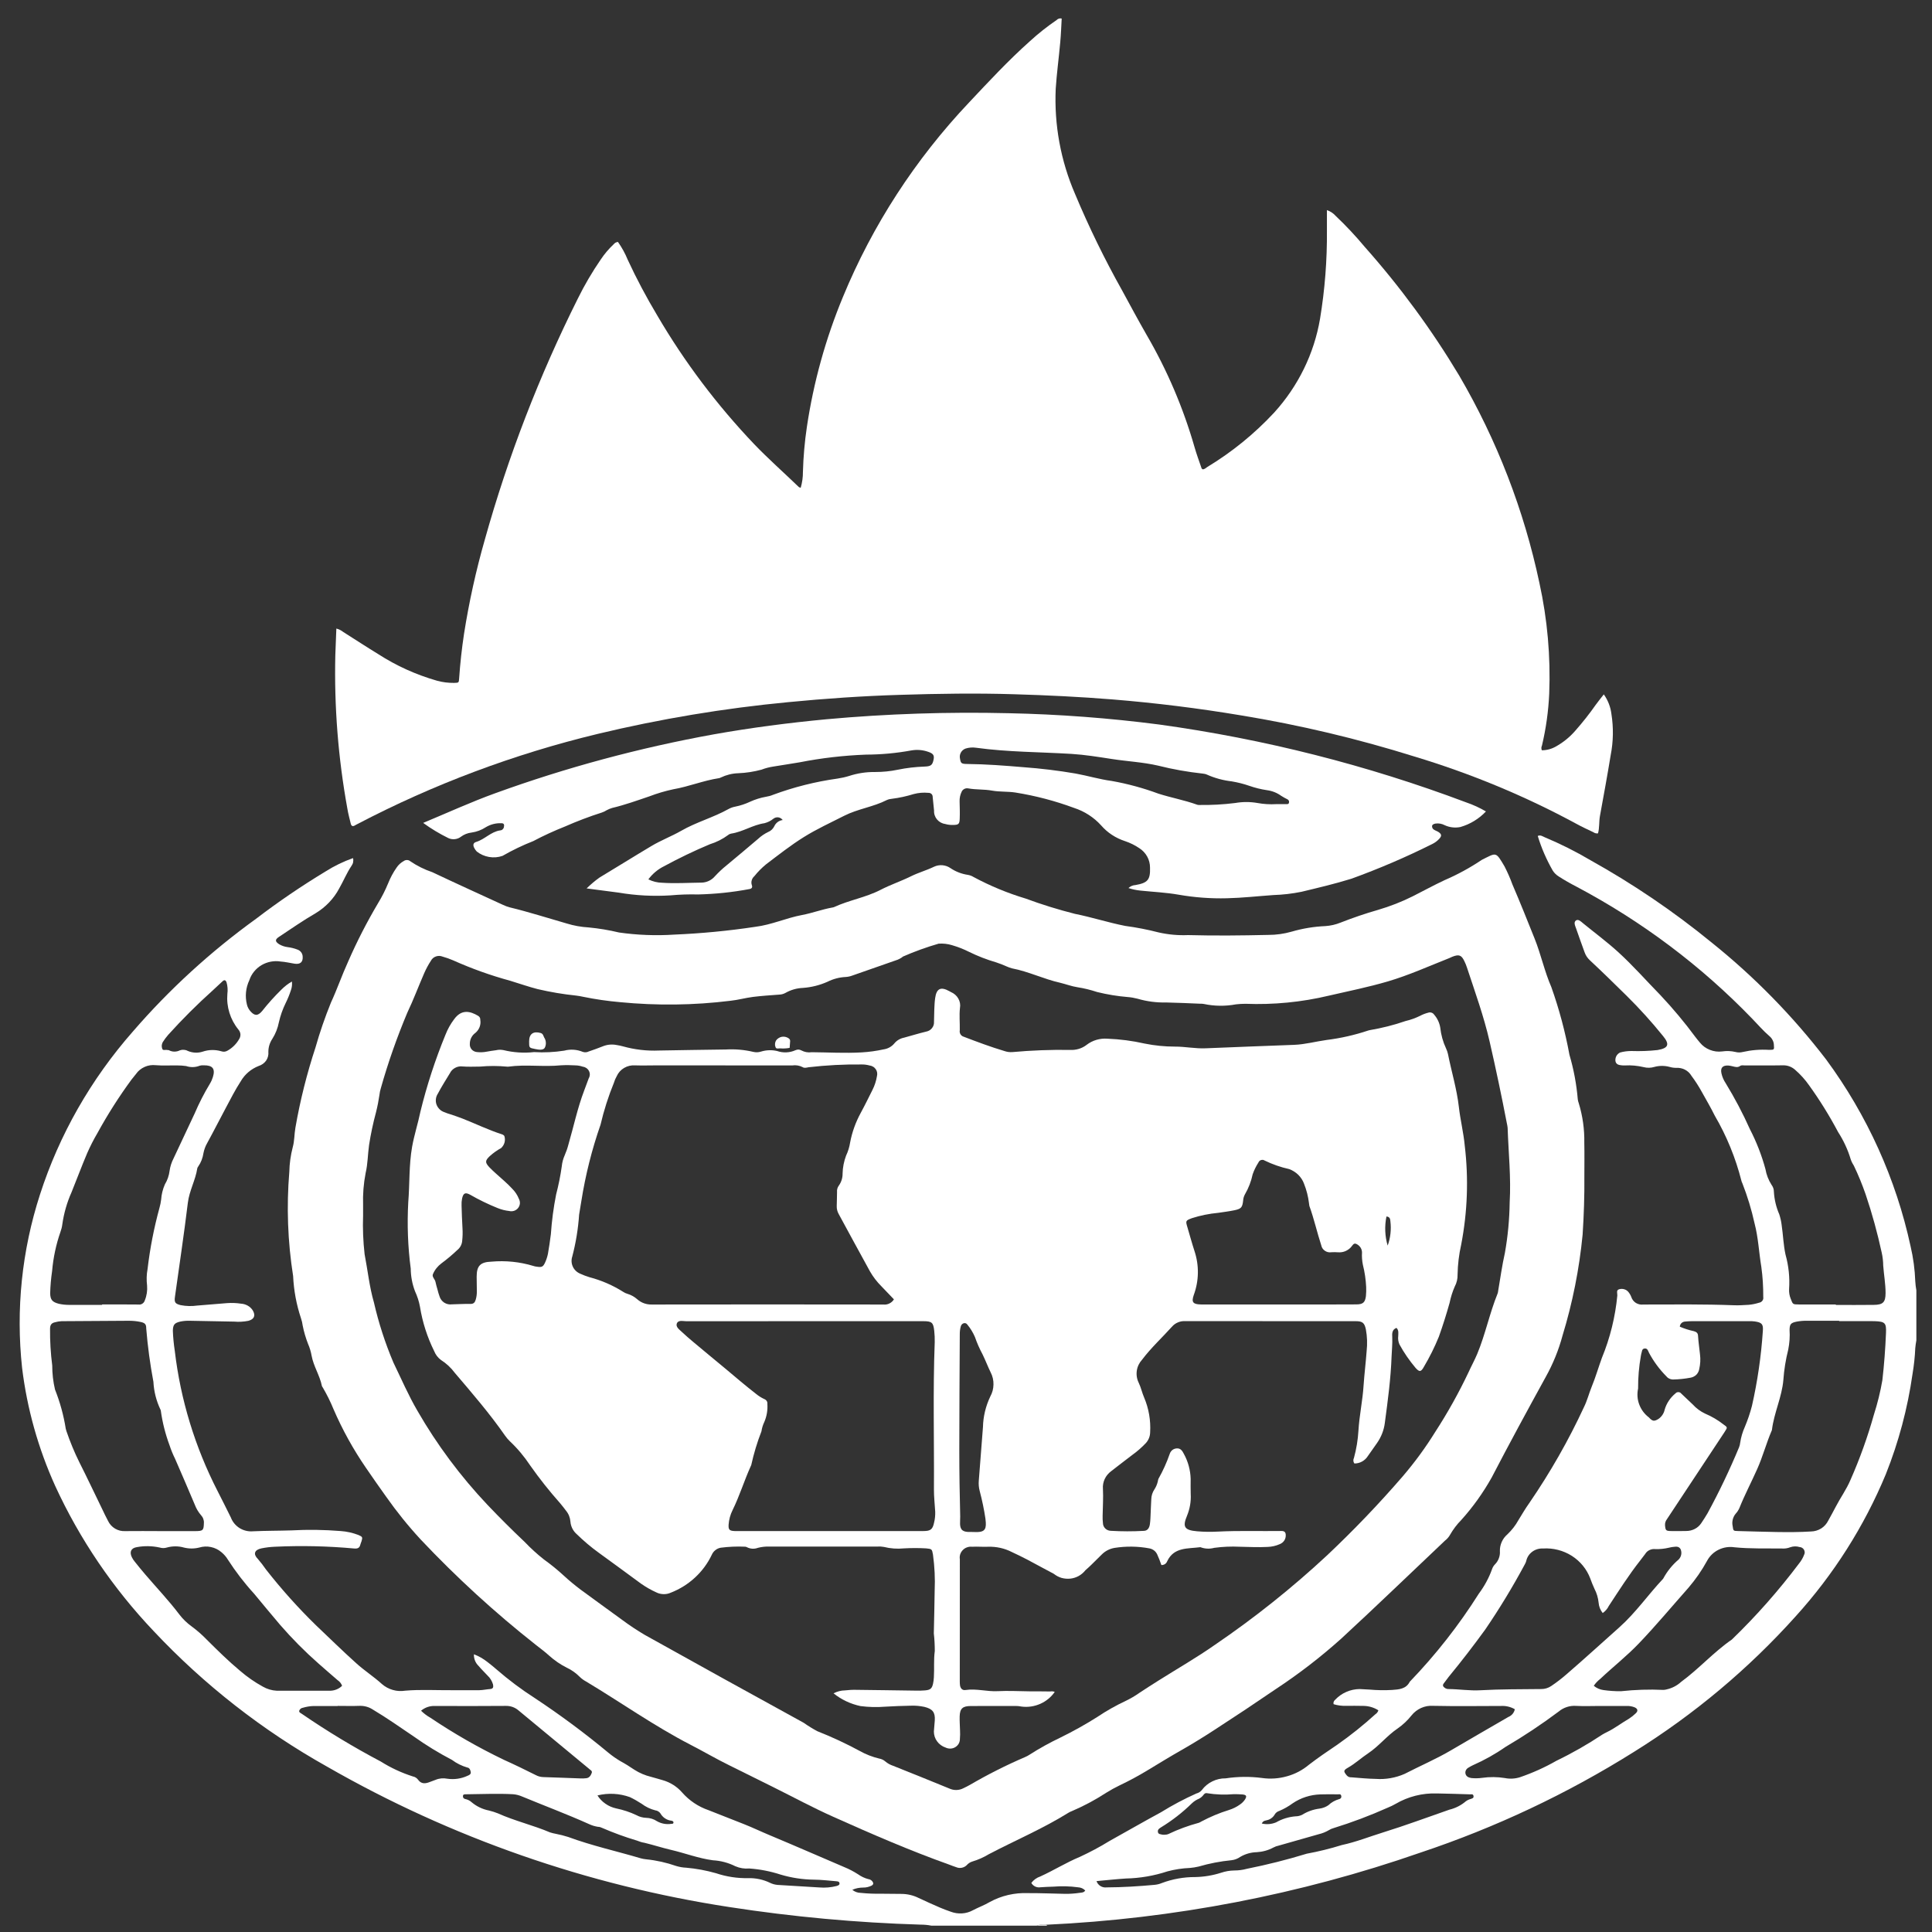 <svg width="32" height="32" viewBox="0 0 32 32" fill="none" xmlns="http://www.w3.org/2000/svg">
<rect x="0" y="0" width="32" height="32" fill="#333333" stroke="none"/>
<g clip-path="url(#clip0_163_30)">
<path d="M15.426 31.895C15.368 31.883 15.308 31.878 15.249 31.878C14.188 31.846 13.13 31.749 12.082 31.587C9.731 31.227 7.47 30.439 5.419 29.262C4.348 28.662 3.379 27.904 2.545 27.016C1.871 26.306 1.32 25.494 0.914 24.611C0.633 23.99 0.448 23.331 0.366 22.657C0.261 21.69 0.362 20.713 0.662 19.786C0.982 18.794 1.506 17.875 2.201 17.085C2.804 16.387 3.489 15.761 4.241 15.218C4.61 14.936 4.995 14.674 5.394 14.433C5.536 14.343 5.688 14.269 5.847 14.213C5.853 14.235 5.853 14.258 5.849 14.28C5.845 14.302 5.835 14.323 5.822 14.341C5.742 14.46 5.689 14.592 5.618 14.716C5.529 14.884 5.394 15.025 5.229 15.125C5.021 15.245 4.824 15.383 4.624 15.515C4.552 15.562 4.553 15.594 4.626 15.641C4.668 15.665 4.714 15.681 4.762 15.687C4.818 15.694 4.872 15.707 4.924 15.727C4.949 15.735 4.971 15.751 4.987 15.771C5.002 15.791 5.012 15.816 5.013 15.841C5.021 15.934 4.974 15.976 4.88 15.962C4.803 15.95 4.727 15.931 4.649 15.926C4.539 15.908 4.426 15.93 4.331 15.986C4.236 16.043 4.164 16.131 4.13 16.235C4.07 16.361 4.056 16.503 4.09 16.639C4.099 16.678 4.118 16.714 4.144 16.745C4.215 16.828 4.269 16.831 4.34 16.748C4.44 16.621 4.548 16.501 4.664 16.388C4.715 16.337 4.772 16.293 4.835 16.257C4.841 16.306 4.835 16.356 4.818 16.403C4.794 16.476 4.765 16.547 4.731 16.615C4.681 16.717 4.644 16.823 4.619 16.933C4.6 17.03 4.564 17.122 4.511 17.206C4.468 17.27 4.445 17.345 4.445 17.421C4.45 17.473 4.437 17.524 4.408 17.567C4.378 17.609 4.334 17.641 4.284 17.656C4.159 17.705 4.054 17.794 3.988 17.909C3.896 18.05 3.821 18.199 3.742 18.347C3.637 18.543 3.537 18.741 3.43 18.936C3.401 18.987 3.381 19.042 3.37 19.099C3.358 19.179 3.329 19.255 3.283 19.321C3.276 19.33 3.271 19.339 3.268 19.35C3.238 19.547 3.135 19.723 3.111 19.924C3.048 20.443 2.97 20.96 2.898 21.477C2.885 21.57 2.898 21.593 2.991 21.617C3.083 21.635 3.176 21.637 3.269 21.624C3.432 21.611 3.595 21.597 3.758 21.584C3.837 21.578 3.915 21.581 3.992 21.593C4.032 21.595 4.07 21.607 4.104 21.626C4.138 21.645 4.166 21.672 4.187 21.705C4.237 21.79 4.211 21.85 4.114 21.877C4.037 21.892 3.958 21.897 3.88 21.89C3.635 21.885 3.389 21.881 3.143 21.876C3.091 21.874 3.039 21.879 2.988 21.889C2.89 21.912 2.866 21.94 2.863 22.04C2.867 22.152 2.878 22.264 2.895 22.375C2.99 23.183 3.23 23.968 3.603 24.695C3.677 24.841 3.752 24.988 3.824 25.135C3.851 25.207 3.902 25.268 3.968 25.31C4.035 25.351 4.113 25.37 4.192 25.363C4.404 25.353 4.616 25.355 4.828 25.348C5.1 25.333 5.372 25.337 5.643 25.359C5.744 25.366 5.842 25.388 5.936 25.424C6.006 25.454 6.008 25.462 5.987 25.531C5.981 25.548 5.973 25.565 5.969 25.582C5.956 25.636 5.929 25.653 5.867 25.648C5.43 25.608 4.99 25.598 4.55 25.619C4.476 25.622 4.402 25.631 4.329 25.646C4.214 25.67 4.19 25.741 4.271 25.821C4.319 25.877 4.364 25.935 4.405 25.995C4.66 26.321 4.937 26.63 5.234 26.92C5.456 27.13 5.673 27.344 5.9 27.548C6.037 27.672 6.192 27.771 6.327 27.894C6.379 27.939 6.44 27.972 6.507 27.991C6.573 28.01 6.643 28.014 6.711 28.003C6.967 27.981 7.225 27.997 7.482 27.995C7.634 27.994 7.787 27.997 7.94 27.995C7.999 27.994 8.058 27.98 8.117 27.976C8.171 27.972 8.174 27.942 8.166 27.9C8.15 27.844 8.119 27.793 8.076 27.753C8.026 27.698 7.972 27.648 7.925 27.591C7.9 27.567 7.88 27.537 7.867 27.504C7.854 27.471 7.848 27.435 7.85 27.4C7.931 27.431 8.007 27.475 8.075 27.529C8.128 27.568 8.178 27.612 8.229 27.655C8.426 27.826 8.636 27.983 8.857 28.125C9.282 28.406 9.691 28.71 10.082 29.035C10.142 29.084 10.205 29.128 10.272 29.168C10.353 29.212 10.432 29.261 10.508 29.313C10.592 29.367 10.685 29.406 10.783 29.43C10.847 29.449 10.912 29.465 10.976 29.485C11.102 29.521 11.214 29.592 11.299 29.69C11.416 29.823 11.566 29.924 11.735 29.982C11.932 30.059 12.128 30.137 12.324 30.214C12.468 30.271 12.607 30.338 12.749 30.397C13.163 30.57 13.574 30.75 13.986 30.926C14.065 30.958 14.14 30.998 14.212 31.044C14.263 31.08 14.32 31.108 14.382 31.124C14.408 31.127 14.431 31.14 14.448 31.16C14.47 31.189 14.47 31.213 14.436 31.232C14.393 31.253 14.345 31.265 14.296 31.264C14.234 31.264 14.173 31.276 14.117 31.301C14.156 31.334 14.206 31.352 14.258 31.352C14.372 31.364 14.488 31.368 14.603 31.366C14.711 31.366 14.819 31.369 14.927 31.369C15.028 31.369 15.127 31.392 15.217 31.437C15.334 31.493 15.453 31.545 15.572 31.597C15.629 31.622 15.689 31.643 15.748 31.664C15.807 31.686 15.871 31.696 15.934 31.692C15.998 31.688 16.059 31.67 16.114 31.64C16.206 31.591 16.305 31.556 16.394 31.503C16.586 31.398 16.805 31.347 17.026 31.356C17.23 31.355 17.435 31.364 17.64 31.368C17.722 31.369 17.804 31.363 17.885 31.351C17.917 31.347 17.952 31.348 17.975 31.313C17.945 31.281 17.903 31.262 17.858 31.26C17.722 31.241 17.584 31.238 17.446 31.249C17.375 31.252 17.305 31.253 17.234 31.259C17.204 31.264 17.174 31.26 17.146 31.247C17.119 31.234 17.096 31.213 17.082 31.187C17.119 31.138 17.171 31.1 17.231 31.08C17.454 30.979 17.66 30.849 17.887 30.755C18.055 30.677 18.219 30.59 18.376 30.493C18.661 30.335 18.942 30.172 19.229 30.017C19.416 29.901 19.612 29.797 19.815 29.706C19.851 29.697 19.884 29.677 19.907 29.648C19.952 29.587 20.012 29.538 20.08 29.505C20.149 29.471 20.224 29.454 20.301 29.455C20.5 29.425 20.703 29.423 20.903 29.449C21.041 29.469 21.182 29.459 21.316 29.421C21.451 29.384 21.575 29.318 21.681 29.229C21.833 29.112 21.992 29.004 22.151 28.897C22.372 28.742 22.582 28.574 22.781 28.393C22.805 28.378 22.822 28.355 22.83 28.328C22.756 28.281 22.671 28.256 22.583 28.255C22.486 28.252 22.389 28.254 22.292 28.254C22.223 28.256 22.155 28.247 22.089 28.227C22.085 28.214 22.085 28.2 22.09 28.187C22.095 28.174 22.103 28.162 22.114 28.154C22.166 28.099 22.228 28.054 22.298 28.024C22.367 27.993 22.443 27.977 22.52 27.976C22.575 27.978 22.631 27.981 22.687 27.985C22.809 27.996 22.932 27.998 23.055 27.991C23.171 27.983 23.289 27.976 23.35 27.855C23.781 27.407 24.164 26.919 24.494 26.396C24.586 26.273 24.66 26.137 24.712 25.993C24.722 25.962 24.739 25.933 24.762 25.91C24.791 25.881 24.812 25.847 24.826 25.809C24.84 25.772 24.846 25.732 24.843 25.692C24.841 25.639 24.852 25.587 24.874 25.538C24.895 25.49 24.928 25.447 24.969 25.412C25.041 25.343 25.102 25.265 25.15 25.178C25.209 25.082 25.266 24.984 25.332 24.892C25.677 24.388 25.98 23.858 26.236 23.305C26.289 23.198 26.318 23.08 26.363 22.97C26.428 22.812 26.475 22.648 26.533 22.489C26.669 22.159 26.754 21.811 26.788 21.457C26.79 21.422 26.765 21.368 26.819 21.354C26.846 21.346 26.875 21.346 26.902 21.354C26.93 21.362 26.954 21.378 26.971 21.399C26.992 21.425 27.009 21.453 27.02 21.484C27.033 21.524 27.06 21.558 27.096 21.581C27.133 21.603 27.176 21.613 27.219 21.607C27.718 21.606 28.217 21.6 28.716 21.619C28.797 21.623 28.88 21.616 28.962 21.612C29.021 21.607 29.079 21.595 29.136 21.577C29.158 21.574 29.178 21.561 29.191 21.544C29.204 21.526 29.209 21.504 29.205 21.482C29.206 21.315 29.196 21.148 29.173 20.983C29.133 20.743 29.123 20.498 29.061 20.263C29.011 20.036 28.943 19.813 28.858 19.596C28.851 19.584 28.846 19.57 28.843 19.556C28.747 19.179 28.599 18.816 28.402 18.479C28.336 18.345 28.26 18.216 28.187 18.085C28.136 17.992 28.079 17.903 28.015 17.818C27.99 17.775 27.953 17.74 27.908 17.717C27.864 17.694 27.813 17.684 27.763 17.687C27.726 17.687 27.689 17.682 27.653 17.671C27.57 17.649 27.483 17.649 27.4 17.672C27.343 17.689 27.282 17.69 27.224 17.675C27.122 17.651 27.018 17.641 26.913 17.647C26.895 17.648 26.876 17.647 26.858 17.645C26.812 17.64 26.768 17.631 26.757 17.576C26.753 17.548 26.758 17.519 26.771 17.493C26.785 17.467 26.807 17.446 26.833 17.433C26.894 17.416 26.957 17.408 27.021 17.408C27.166 17.413 27.311 17.408 27.455 17.392C27.634 17.361 27.659 17.299 27.547 17.162C27.358 16.928 27.156 16.704 26.942 16.493C26.74 16.294 26.538 16.096 26.331 15.903C26.293 15.867 26.264 15.824 26.247 15.776C26.198 15.643 26.151 15.509 26.104 15.375C26.089 15.332 26.06 15.275 26.104 15.245C26.144 15.219 26.187 15.265 26.22 15.292C26.414 15.45 26.615 15.599 26.801 15.768C27.049 15.994 27.269 16.245 27.503 16.484C27.709 16.703 27.902 16.934 28.081 17.176C28.105 17.208 28.131 17.239 28.157 17.27C28.2 17.323 28.257 17.364 28.321 17.389C28.385 17.415 28.455 17.424 28.524 17.415C28.598 17.404 28.673 17.407 28.745 17.424C28.785 17.435 28.827 17.434 28.867 17.424C29.008 17.392 29.154 17.38 29.299 17.389C29.389 17.389 29.387 17.388 29.381 17.306C29.38 17.279 29.373 17.252 29.36 17.228C29.348 17.203 29.331 17.182 29.31 17.164C29.206 17.075 29.118 16.972 29.023 16.874C28.177 15.997 27.193 15.258 26.108 14.684C26.009 14.633 25.912 14.578 25.819 14.518C25.778 14.493 25.743 14.459 25.718 14.419C25.614 14.237 25.53 14.045 25.47 13.846C25.518 13.825 25.552 13.854 25.586 13.868C25.846 13.977 26.098 14.103 26.34 14.246C27.049 14.641 27.72 15.096 28.345 15.607C29.057 16.177 29.695 16.829 30.247 17.549C30.928 18.474 31.404 19.528 31.645 20.642C31.69 20.833 31.716 21.028 31.723 21.224C31.726 21.274 31.732 21.323 31.741 21.372V22.2C31.733 22.242 31.727 22.285 31.723 22.327C31.717 22.472 31.701 22.616 31.677 22.76C31.596 23.327 31.448 23.884 31.235 24.418C30.877 25.281 30.371 26.078 29.739 26.775C28.96 27.642 28.059 28.397 27.063 29.017C25.958 29.71 24.771 30.27 23.527 30.685C21.531 31.38 19.44 31.782 17.323 31.88C17.271 31.872 17.218 31.877 17.169 31.895L15.426 31.895ZM30.407 21.606V21.614C30.616 21.614 30.824 21.616 31.033 21.613C31.189 21.612 31.23 21.57 31.231 21.418C31.231 21.265 31.203 21.114 31.192 20.962C31.191 20.89 31.183 20.817 31.167 20.747C31.096 20.421 31.008 20.099 30.901 19.783C30.845 19.622 30.781 19.464 30.707 19.31C30.685 19.277 30.667 19.241 30.654 19.203C30.606 19.042 30.535 18.89 30.444 18.749C30.302 18.481 30.142 18.223 29.965 17.977C29.898 17.881 29.818 17.793 29.729 17.716C29.676 17.67 29.608 17.644 29.536 17.645C29.324 17.649 29.112 17.646 28.9 17.647C28.874 17.647 28.845 17.639 28.823 17.655C28.781 17.686 28.739 17.671 28.696 17.661C28.675 17.656 28.653 17.651 28.631 17.649C28.531 17.642 28.492 17.687 28.513 17.78C28.526 17.837 28.549 17.891 28.582 17.94C28.732 18.186 28.867 18.441 28.984 18.703C29.093 18.914 29.179 19.135 29.241 19.363C29.257 19.456 29.291 19.544 29.342 19.624C29.367 19.657 29.381 19.696 29.381 19.736C29.388 19.867 29.419 19.995 29.471 20.115C29.489 20.171 29.502 20.227 29.509 20.285C29.534 20.45 29.538 20.618 29.574 20.781C29.626 20.967 29.646 21.16 29.633 21.352C29.63 21.406 29.639 21.461 29.66 21.512C29.695 21.605 29.694 21.605 29.793 21.606C29.998 21.606 30.203 21.606 30.407 21.606ZM1.689 21.613V21.606C1.89 21.606 2.091 21.604 2.292 21.607C2.316 21.611 2.34 21.605 2.359 21.592C2.379 21.579 2.393 21.559 2.399 21.537C2.431 21.459 2.443 21.375 2.436 21.292C2.425 21.201 2.427 21.11 2.444 21.02C2.484 20.678 2.55 20.34 2.641 20.007C2.654 19.962 2.663 19.916 2.669 19.869C2.675 19.782 2.696 19.697 2.731 19.617C2.773 19.548 2.799 19.471 2.809 19.392C2.819 19.32 2.842 19.25 2.875 19.186C2.992 18.939 3.107 18.691 3.223 18.445C3.296 18.274 3.381 18.108 3.477 17.949C3.498 17.915 3.514 17.878 3.526 17.84C3.569 17.702 3.522 17.643 3.375 17.645C3.353 17.643 3.33 17.645 3.309 17.651C3.237 17.68 3.156 17.682 3.082 17.657C3.034 17.65 2.986 17.647 2.938 17.647C2.818 17.645 2.699 17.653 2.58 17.643C2.517 17.636 2.453 17.645 2.396 17.671C2.338 17.697 2.288 17.737 2.253 17.788C2.228 17.82 2.202 17.851 2.177 17.883C1.969 18.166 1.781 18.462 1.613 18.769C1.55 18.876 1.494 18.986 1.444 19.1C1.353 19.314 1.272 19.532 1.185 19.747C1.109 19.917 1.058 20.096 1.032 20.279C1.027 20.322 1.016 20.364 1.001 20.405C0.928 20.615 0.882 20.832 0.863 21.053C0.845 21.175 0.834 21.298 0.831 21.421C0.833 21.529 0.867 21.567 0.976 21.595C1.031 21.607 1.086 21.613 1.142 21.613C1.324 21.613 1.507 21.613 1.689 21.613ZM30.462 21.882V21.876C30.284 21.876 30.105 21.876 29.926 21.876C29.871 21.875 29.815 21.88 29.76 21.89C29.662 21.91 29.642 21.931 29.641 22.029C29.648 22.137 29.64 22.246 29.619 22.353C29.577 22.519 29.55 22.687 29.538 22.857C29.514 23.14 29.383 23.401 29.349 23.683C29.348 23.686 29.347 23.69 29.346 23.693C29.255 23.903 29.198 24.125 29.104 24.334C29.008 24.55 28.897 24.76 28.809 24.98C28.794 25.013 28.774 25.044 28.749 25.071C28.725 25.099 28.709 25.132 28.7 25.167C28.691 25.203 28.69 25.239 28.698 25.275C28.709 25.357 28.708 25.357 28.791 25.359C29.003 25.365 29.215 25.371 29.427 25.375C29.617 25.378 29.807 25.378 29.997 25.366C30.056 25.365 30.114 25.347 30.165 25.316C30.215 25.284 30.255 25.239 30.281 25.187C30.323 25.11 30.366 25.034 30.406 24.956C30.483 24.807 30.582 24.671 30.648 24.516C30.804 24.163 30.934 23.8 31.038 23.43C31.098 23.243 31.145 23.052 31.178 22.86C31.208 22.6 31.227 22.339 31.238 22.078C31.245 21.914 31.223 21.889 31.054 21.883C31.032 21.882 31.01 21.882 30.987 21.882C30.812 21.882 30.637 21.882 30.462 21.882ZM2.657 25.36C2.851 25.36 3.044 25.36 3.238 25.36C3.363 25.359 3.374 25.347 3.377 25.226C3.379 25.203 3.375 25.179 3.367 25.157C3.359 25.134 3.346 25.114 3.33 25.097C3.284 25.044 3.249 24.983 3.225 24.919C3.119 24.668 3.011 24.417 2.902 24.167C2.865 24.092 2.833 24.015 2.807 23.935C2.739 23.752 2.691 23.562 2.664 23.369C2.664 23.362 2.662 23.355 2.658 23.348C2.589 23.203 2.549 23.047 2.541 22.887C2.486 22.595 2.446 22.3 2.422 22.004C2.423 21.932 2.399 21.91 2.325 21.895C2.263 21.882 2.199 21.876 2.136 21.876C1.764 21.879 1.392 21.881 1.019 21.883C0.982 21.885 0.946 21.891 0.91 21.901C0.848 21.915 0.83 21.949 0.829 22.008C0.827 22.211 0.839 22.414 0.865 22.616C0.865 22.75 0.88 22.884 0.911 23.015C0.994 23.224 1.054 23.442 1.089 23.664C1.092 23.678 1.096 23.692 1.101 23.706C1.161 23.881 1.231 24.052 1.314 24.219C1.444 24.476 1.566 24.736 1.692 24.994C1.724 25.06 1.754 25.126 1.789 25.19C1.814 25.243 1.854 25.288 1.906 25.319C1.957 25.349 2.016 25.364 2.076 25.36C2.27 25.357 2.463 25.36 2.657 25.36ZM26.546 26.717C26.506 26.668 26.483 26.608 26.478 26.545C26.47 26.466 26.447 26.388 26.41 26.317C26.385 26.261 26.36 26.204 26.34 26.145C26.282 25.991 26.175 25.859 26.033 25.769C25.892 25.68 25.725 25.637 25.556 25.648C25.492 25.645 25.429 25.664 25.378 25.702C25.327 25.74 25.292 25.794 25.279 25.856C25.274 25.873 25.267 25.89 25.258 25.906C25.058 26.279 24.838 26.642 24.599 26.992C24.405 27.259 24.204 27.52 23.994 27.775C23.966 27.809 23.943 27.846 23.915 27.88C23.886 27.916 23.903 27.937 23.934 27.959C23.953 27.971 23.975 27.977 23.997 27.976C24.172 27.978 24.344 28.006 24.52 27.996C24.855 27.977 25.191 27.98 25.526 27.976C25.585 27.977 25.644 27.959 25.693 27.926C25.785 27.864 25.872 27.797 25.955 27.724C26.248 27.471 26.533 27.21 26.822 26.953C27.093 26.711 27.297 26.415 27.542 26.154C27.545 26.151 27.547 26.148 27.549 26.145C27.613 26.026 27.699 25.919 27.803 25.831C27.826 25.808 27.84 25.78 27.846 25.75C27.852 25.719 27.848 25.688 27.836 25.659C27.802 25.6 27.746 25.621 27.696 25.624C27.678 25.625 27.66 25.633 27.642 25.635C27.569 25.652 27.495 25.66 27.42 25.658C27.387 25.654 27.353 25.659 27.323 25.673C27.292 25.687 27.267 25.709 27.25 25.738C27.224 25.773 27.197 25.808 27.17 25.843C26.979 26.085 26.815 26.344 26.646 26.601C26.624 26.647 26.589 26.687 26.546 26.717ZM5.666 27.922C5.652 27.883 5.626 27.851 5.591 27.828C5.486 27.735 5.378 27.646 5.274 27.552C5.048 27.353 4.836 27.139 4.639 26.912C4.494 26.741 4.351 26.569 4.209 26.397C4.048 26.221 3.903 26.032 3.774 25.832C3.746 25.785 3.709 25.743 3.666 25.708C3.617 25.666 3.557 25.637 3.494 25.624C3.43 25.61 3.363 25.613 3.301 25.632C3.218 25.653 3.132 25.653 3.049 25.633C2.956 25.606 2.857 25.606 2.764 25.632C2.726 25.644 2.684 25.644 2.645 25.632C2.521 25.605 2.393 25.602 2.269 25.625C2.17 25.64 2.141 25.704 2.184 25.793C2.197 25.819 2.213 25.844 2.232 25.866C2.289 25.938 2.347 26.009 2.407 26.079C2.595 26.299 2.795 26.509 2.97 26.74C3.028 26.816 3.097 26.883 3.175 26.939C3.264 27.005 3.348 27.078 3.424 27.157C3.604 27.336 3.784 27.514 3.98 27.677C4.094 27.775 4.219 27.862 4.352 27.935C4.423 27.976 4.502 28 4.585 28.004C4.875 28.005 5.165 28.005 5.456 28.004C5.495 28.005 5.534 27.998 5.57 27.984C5.606 27.97 5.639 27.949 5.666 27.922ZM26.398 27.922C26.443 27.96 26.499 27.985 26.559 27.993C26.654 28.006 26.751 28.013 26.848 28.012C27.08 27.987 27.315 27.979 27.549 27.99C27.567 27.99 27.586 27.987 27.604 27.982C27.695 27.962 27.779 27.918 27.846 27.856C28.141 27.64 28.383 27.364 28.685 27.156C29.09 26.765 29.462 26.343 29.799 25.895C29.834 25.852 29.861 25.805 29.881 25.754C29.888 25.741 29.892 25.726 29.892 25.711C29.891 25.696 29.887 25.682 29.88 25.669C29.873 25.656 29.862 25.645 29.849 25.637C29.837 25.629 29.822 25.625 29.807 25.624C29.756 25.608 29.702 25.61 29.653 25.627C29.608 25.645 29.559 25.652 29.511 25.648C29.251 25.645 28.991 25.654 28.73 25.628C28.639 25.614 28.546 25.628 28.464 25.669C28.382 25.709 28.315 25.775 28.273 25.855C28.187 26.012 28.084 26.16 27.968 26.296C27.695 26.604 27.432 26.92 27.148 27.217C26.947 27.428 26.717 27.608 26.506 27.807C26.464 27.84 26.427 27.878 26.398 27.922ZM27.823 21.974C27.897 22.006 27.975 22.031 28.054 22.048C28.097 22.061 28.123 22.076 28.125 22.127C28.131 22.229 28.147 22.329 28.157 22.43C28.168 22.513 28.163 22.597 28.144 22.679C28.138 22.713 28.121 22.745 28.097 22.77C28.072 22.794 28.04 22.811 28.005 22.818C27.906 22.837 27.806 22.847 27.706 22.849C27.685 22.848 27.665 22.843 27.647 22.834C27.628 22.825 27.612 22.812 27.6 22.796C27.486 22.681 27.39 22.551 27.314 22.409C27.297 22.377 27.291 22.333 27.244 22.335C27.189 22.338 27.198 22.392 27.184 22.426C27.181 22.436 27.179 22.447 27.178 22.458C27.146 22.637 27.131 22.818 27.132 22.999C27.113 23.087 27.119 23.179 27.151 23.263C27.183 23.348 27.238 23.422 27.311 23.477C27.37 23.542 27.399 23.546 27.471 23.501C27.523 23.464 27.559 23.41 27.572 23.349C27.602 23.244 27.665 23.15 27.751 23.079C27.757 23.073 27.764 23.067 27.772 23.063C27.781 23.06 27.79 23.058 27.799 23.058C27.808 23.058 27.817 23.06 27.825 23.064C27.834 23.068 27.841 23.074 27.846 23.081C27.91 23.142 27.974 23.203 28.038 23.263C28.095 23.326 28.164 23.377 28.242 23.414C28.351 23.46 28.453 23.52 28.546 23.593C28.614 23.641 28.614 23.641 28.571 23.708C28.567 23.715 28.563 23.721 28.559 23.727C28.243 24.205 27.926 24.683 27.61 25.162C27.587 25.191 27.576 25.226 27.578 25.263C27.586 25.351 27.592 25.358 27.686 25.359C27.767 25.36 27.849 25.36 27.931 25.358C27.98 25.358 28.028 25.346 28.071 25.324C28.114 25.302 28.151 25.269 28.177 25.23C28.215 25.176 28.249 25.119 28.283 25.063C28.476 24.708 28.65 24.343 28.805 23.97C28.814 23.946 28.82 23.922 28.823 23.896C28.836 23.807 28.862 23.719 28.899 23.636C28.947 23.522 28.987 23.405 29.018 23.285C29.11 22.878 29.17 22.465 29.198 22.049C29.208 21.932 29.182 21.904 29.063 21.887C29.033 21.883 29.003 21.882 28.974 21.883C28.657 21.883 28.341 21.883 28.024 21.883C27.987 21.883 27.95 21.885 27.913 21.889C27.89 21.89 27.868 21.898 27.851 21.914C27.834 21.93 27.825 21.951 27.823 21.974ZM6.974 28.335C7.02 28.38 7.073 28.42 7.13 28.452C7.518 28.713 7.925 28.946 8.348 29.149C8.526 29.229 8.703 29.315 8.878 29.403C8.914 29.422 8.954 29.432 8.995 29.434C9.199 29.44 9.404 29.449 9.608 29.456C9.642 29.458 9.675 29.457 9.709 29.453C9.761 29.448 9.784 29.409 9.8 29.368C9.817 29.326 9.771 29.316 9.752 29.293C9.747 29.288 9.741 29.283 9.735 29.279C9.352 28.962 8.969 28.645 8.586 28.328C8.53 28.28 8.457 28.254 8.382 28.255C7.988 28.258 7.593 28.258 7.199 28.256C7.116 28.254 7.036 28.282 6.974 28.335ZM25.09 28.31C25.022 28.271 24.944 28.252 24.866 28.256C24.49 28.257 24.114 28.262 23.739 28.254C23.67 28.249 23.602 28.261 23.539 28.289C23.477 28.317 23.422 28.359 23.38 28.412C23.314 28.495 23.236 28.569 23.148 28.63C22.971 28.75 22.84 28.921 22.66 29.041C22.548 29.115 22.448 29.209 22.329 29.277C22.249 29.323 22.25 29.338 22.307 29.407C22.317 29.418 22.329 29.427 22.342 29.432C22.356 29.437 22.371 29.439 22.385 29.438C22.519 29.448 22.652 29.462 22.786 29.464C22.95 29.476 23.115 29.447 23.265 29.381C23.52 29.249 23.786 29.136 24.034 28.99C24.349 28.804 24.666 28.623 24.982 28.439C25.009 28.428 25.034 28.41 25.053 28.388C25.072 28.365 25.085 28.338 25.09 28.31ZM13.57 31.262C13.666 31.27 13.764 31.262 13.857 31.238C13.877 31.231 13.904 31.225 13.905 31.199C13.906 31.163 13.873 31.161 13.849 31.159C13.726 31.149 13.604 31.134 13.482 31.133C13.295 31.131 13.111 31.103 12.932 31.05C12.763 30.995 12.587 30.96 12.409 30.948C12.331 30.955 12.252 30.942 12.18 30.911C12.064 30.853 11.937 30.819 11.807 30.812C11.567 30.78 11.341 30.692 11.107 30.638C10.963 30.604 10.821 30.558 10.677 30.523C10.633 30.516 10.591 30.503 10.55 30.486C10.352 30.427 10.158 30.356 9.969 30.274C9.949 30.264 9.928 30.258 9.905 30.258C9.854 30.25 9.804 30.235 9.757 30.213C9.392 30.049 9.017 29.909 8.648 29.756C8.6 29.735 8.549 29.722 8.497 29.718C8.237 29.704 7.976 29.717 7.716 29.719C7.694 29.72 7.669 29.717 7.668 29.749C7.667 29.76 7.669 29.771 7.676 29.78C7.683 29.789 7.693 29.795 7.704 29.797C7.744 29.805 7.782 29.823 7.812 29.851C7.894 29.92 7.993 29.967 8.099 29.988C8.149 30 8.199 30.016 8.247 30.035C8.527 30.161 8.828 30.23 9.11 30.35C9.141 30.36 9.174 30.368 9.207 30.374C9.276 30.387 9.344 30.405 9.411 30.426C9.804 30.571 10.214 30.661 10.615 30.78C10.644 30.788 10.673 30.793 10.703 30.796C10.873 30.813 11.04 30.851 11.201 30.907C11.255 30.923 11.31 30.933 11.366 30.935C11.533 30.95 11.697 30.98 11.858 31.026C12.031 31.084 12.213 31.112 12.395 31.108C12.518 31.105 12.641 31.131 12.751 31.184C12.791 31.204 12.834 31.216 12.879 31.22C13.113 31.234 13.347 31.249 13.57 31.262ZM18.162 31.157C18.173 31.191 18.196 31.22 18.227 31.239C18.258 31.258 18.295 31.266 18.331 31.261C18.596 31.26 18.859 31.243 19.122 31.219C19.163 31.215 19.203 31.206 19.241 31.19C19.418 31.123 19.607 31.089 19.797 31.09C19.942 31.087 20.086 31.063 20.224 31.019C20.295 30.995 20.368 30.982 20.443 30.981C20.514 30.981 20.584 30.972 20.653 30.953C20.987 30.886 21.318 30.803 21.644 30.703C21.84 30.667 22.034 30.619 22.224 30.56C22.462 30.509 22.684 30.42 22.913 30.349C23.281 30.235 23.642 30.1 24.006 29.974C24.108 29.949 24.201 29.902 24.28 29.834C24.304 29.817 24.331 29.804 24.359 29.797C24.383 29.787 24.412 29.785 24.406 29.748C24.401 29.709 24.369 29.721 24.346 29.72C24.163 29.714 23.981 29.708 23.799 29.705C23.559 29.697 23.322 29.757 23.117 29.877C23.075 29.901 23.032 29.922 22.987 29.94C22.694 30.071 22.392 30.185 22.085 30.28C22.06 30.287 22.036 30.297 22.014 30.311C21.96 30.343 21.901 30.367 21.84 30.381C21.618 30.444 21.397 30.507 21.176 30.57C21.147 30.576 21.119 30.586 21.093 30.6C21.008 30.646 20.914 30.672 20.817 30.678C20.72 30.68 20.625 30.707 20.542 30.756C20.5 30.786 20.45 30.805 20.398 30.811C20.213 30.829 20.031 30.864 19.853 30.916C19.806 30.927 19.758 30.935 19.71 30.939C19.584 30.944 19.458 30.963 19.336 30.996C19.114 31.069 18.882 31.109 18.648 31.114C18.489 31.124 18.331 31.142 18.162 31.157ZM5.593 28.255V28.257C5.459 28.257 5.325 28.256 5.191 28.257C5.132 28.259 5.073 28.269 5.016 28.286C5.003 28.288 4.99 28.293 4.98 28.301C4.97 28.309 4.962 28.32 4.957 28.332C4.948 28.364 4.981 28.373 5 28.387C5.42 28.675 5.857 28.939 6.308 29.177C6.473 29.281 6.652 29.364 6.84 29.424C6.873 29.43 6.903 29.449 6.923 29.476C6.977 29.552 7.045 29.545 7.12 29.515C7.151 29.503 7.183 29.492 7.214 29.48C7.275 29.454 7.343 29.448 7.408 29.461C7.523 29.478 7.64 29.461 7.745 29.412C7.772 29.401 7.803 29.387 7.797 29.35C7.791 29.318 7.779 29.281 7.741 29.276C7.649 29.249 7.563 29.207 7.487 29.15C7.267 29.035 7.056 28.906 6.855 28.763C6.629 28.61 6.406 28.453 6.171 28.313C6.109 28.273 6.036 28.253 5.961 28.254C5.839 28.259 5.716 28.255 5.593 28.255ZM26.498 28.256C26.368 28.256 26.237 28.262 26.108 28.255C26.055 28.251 26.003 28.257 25.954 28.273C25.904 28.289 25.858 28.314 25.819 28.347C25.536 28.559 25.241 28.755 24.935 28.935C24.766 29.053 24.585 29.154 24.395 29.238C24.372 29.249 24.349 29.261 24.327 29.275C24.309 29.284 24.293 29.298 24.283 29.315C24.273 29.333 24.269 29.353 24.272 29.373C24.282 29.426 24.325 29.442 24.369 29.45C24.429 29.456 24.488 29.455 24.547 29.447C24.673 29.429 24.8 29.43 24.925 29.45C25.008 29.467 25.093 29.462 25.174 29.437C25.384 29.365 25.587 29.274 25.779 29.164C26.042 29.037 26.296 28.892 26.538 28.731C26.564 28.715 26.59 28.702 26.616 28.689C26.745 28.627 26.858 28.538 26.981 28.467C27.021 28.441 27.059 28.411 27.093 28.378C27.135 28.339 27.127 28.302 27.075 28.279C27.033 28.262 26.989 28.255 26.944 28.256C26.796 28.257 26.647 28.256 26.498 28.256ZM3.766 16.462C3.775 16.398 3.77 16.332 3.752 16.269C3.74 16.238 3.719 16.221 3.686 16.253C3.633 16.304 3.579 16.353 3.525 16.403C3.265 16.636 3.018 16.883 2.785 17.141C2.751 17.18 2.721 17.221 2.694 17.264C2.686 17.28 2.681 17.298 2.679 17.317C2.678 17.335 2.681 17.353 2.687 17.37C2.698 17.406 2.739 17.384 2.765 17.391C2.776 17.394 2.789 17.391 2.798 17.395C2.826 17.41 2.857 17.418 2.889 17.418C2.92 17.418 2.951 17.411 2.979 17.397C3 17.389 3.022 17.386 3.045 17.388C3.067 17.389 3.089 17.395 3.109 17.406C3.187 17.44 3.277 17.445 3.359 17.418C3.457 17.385 3.564 17.383 3.664 17.412C3.681 17.418 3.7 17.421 3.718 17.419C3.736 17.417 3.754 17.411 3.77 17.401C3.85 17.356 3.917 17.289 3.962 17.209C3.977 17.186 3.984 17.157 3.982 17.128C3.979 17.1 3.967 17.073 3.948 17.052C3.813 16.885 3.748 16.674 3.766 16.462ZM19.302 30.388C19.319 30.388 19.336 30.384 19.351 30.378C19.513 30.3 19.683 30.238 19.857 30.191C19.87 30.186 19.884 30.179 19.896 30.171C20.043 30.093 20.196 30.028 20.356 29.979C20.419 29.959 20.48 29.93 20.534 29.891C20.568 29.869 20.597 29.84 20.62 29.807C20.655 29.751 20.646 29.729 20.58 29.722C20.532 29.717 20.484 29.718 20.436 29.717C20.288 29.73 20.139 29.725 19.992 29.701C19.966 29.695 19.951 29.708 19.936 29.726C19.916 29.753 19.891 29.775 19.862 29.791C19.817 29.809 19.777 29.835 19.742 29.868C19.588 30.019 19.416 30.153 19.231 30.266C19.201 30.285 19.174 30.302 19.178 30.339C19.182 30.384 19.223 30.379 19.253 30.388C19.269 30.39 19.286 30.39 19.302 30.388ZM20.899 30.203C20.978 30.222 21.061 30.215 21.136 30.184C21.235 30.127 21.345 30.093 21.46 30.084C21.497 30.084 21.533 30.075 21.567 30.059C21.654 30.004 21.753 29.969 21.857 29.956C21.908 29.949 21.958 29.93 22.001 29.901C22.051 29.853 22.113 29.818 22.181 29.799C22.187 29.798 22.194 29.795 22.199 29.791C22.204 29.788 22.209 29.783 22.212 29.777C22.215 29.771 22.217 29.765 22.217 29.759C22.217 29.752 22.216 29.746 22.214 29.74C22.206 29.711 22.178 29.72 22.158 29.72C22.061 29.719 21.965 29.717 21.869 29.721C21.704 29.726 21.545 29.777 21.41 29.869C21.342 29.919 21.268 29.961 21.19 29.994C21.154 30.005 21.125 30.029 21.108 30.062C21.094 30.084 21.077 30.102 21.055 30.117C21.034 30.132 21.01 30.143 20.985 30.148C20.958 30.157 20.924 30.152 20.899 30.203ZM9.896 29.738C9.93 29.792 9.975 29.839 10.029 29.876C10.082 29.913 10.142 29.939 10.206 29.953C10.322 29.977 10.435 30.014 10.542 30.065C10.591 30.092 10.646 30.107 10.702 30.109C10.765 30.11 10.828 30.129 10.88 30.164C10.951 30.205 11.034 30.221 11.116 30.209C11.133 30.208 11.156 30.21 11.155 30.184C11.154 30.167 11.138 30.16 11.124 30.157C11.085 30.153 11.048 30.14 11.015 30.118C10.983 30.097 10.957 30.068 10.938 30.035C10.928 30.021 10.916 30.009 10.901 30.001C10.887 29.992 10.871 29.987 10.854 29.985C10.771 29.964 10.694 29.926 10.626 29.875C10.564 29.835 10.5 29.798 10.433 29.766C10.261 29.704 10.074 29.694 9.896 29.738Z" fill="white"/>
<path d="M17.323 31.88L17.348 31.895H17.169C17.218 31.877 17.271 31.872 17.323 31.88Z" fill="white"/>
<path d="M5.571 10.411C5.613 10.421 5.652 10.441 5.686 10.468C5.879 10.59 6.071 10.716 6.266 10.835C6.565 11.028 6.891 11.175 7.235 11.274C7.328 11.3 7.424 11.312 7.521 11.311C7.6 11.309 7.6 11.309 7.605 11.232C7.622 10.986 7.649 10.741 7.686 10.497C7.769 9.97 7.884 9.448 8.031 8.935C8.415 7.562 8.93 6.228 9.569 4.949C9.68 4.723 9.808 4.505 9.951 4.297C10.012 4.206 10.083 4.122 10.164 4.046C10.181 4.024 10.207 4.01 10.235 4.007C10.3 4.099 10.354 4.197 10.396 4.3C10.543 4.618 10.708 4.927 10.888 5.228C11.337 5.995 11.875 6.709 12.491 7.356C12.728 7.603 12.985 7.829 13.231 8.067C13.236 8.071 13.244 8.072 13.262 8.08C13.287 7.993 13.3 7.904 13.299 7.815C13.306 7.565 13.328 7.315 13.365 7.067C13.475 6.331 13.675 5.61 13.961 4.92C14.451 3.731 15.159 2.64 16.05 1.698C16.377 1.35 16.702 1 17.06 0.681C17.198 0.554 17.346 0.438 17.502 0.331C17.512 0.32 17.525 0.312 17.54 0.308C17.555 0.304 17.57 0.303 17.585 0.307C17.578 0.436 17.573 0.569 17.561 0.7C17.538 0.957 17.503 1.213 17.486 1.47C17.459 2.066 17.568 2.662 17.806 3.212C18.035 3.76 18.296 4.294 18.587 4.813C18.721 5.06 18.854 5.307 18.994 5.551C19.334 6.136 19.599 6.758 19.785 7.405C19.819 7.524 19.862 7.64 19.902 7.757C19.904 7.763 19.912 7.767 19.919 7.773C19.951 7.775 19.971 7.751 19.995 7.736C20.407 7.487 20.781 7.182 21.106 6.832C21.503 6.394 21.766 5.857 21.864 5.28C21.944 4.797 21.982 4.307 21.978 3.817C21.978 3.709 21.978 3.601 21.978 3.48C22.034 3.499 22.084 3.532 22.123 3.576C22.294 3.738 22.455 3.91 22.605 4.09C23.193 4.752 23.716 5.465 24.169 6.221C24.795 7.292 25.243 8.452 25.498 9.658C25.63 10.259 25.684 10.873 25.66 11.487C25.647 11.777 25.607 12.065 25.54 12.348C25.534 12.36 25.531 12.374 25.53 12.387C25.53 12.401 25.532 12.415 25.538 12.427C25.621 12.427 25.703 12.404 25.775 12.362C25.895 12.294 26.002 12.207 26.091 12.104C26.212 11.967 26.326 11.823 26.431 11.673C26.472 11.617 26.515 11.563 26.564 11.501C26.632 11.597 26.676 11.709 26.69 11.825C26.726 12.052 26.722 12.283 26.678 12.508C26.623 12.845 26.561 13.18 26.5 13.516C26.483 13.611 26.494 13.71 26.468 13.803C26.454 13.805 26.441 13.805 26.427 13.801C26.414 13.798 26.402 13.792 26.391 13.784C26.297 13.739 26.202 13.696 26.112 13.646C25.259 13.184 24.359 12.811 23.426 12.53C22.488 12.236 21.528 12.008 20.556 11.849C19.851 11.731 19.143 11.643 18.43 11.585C17.888 11.541 17.346 11.515 16.802 11.499C16.169 11.479 15.536 11.489 14.903 11.509C14.285 11.528 13.669 11.57 13.054 11.63C11.991 11.731 10.936 11.907 9.899 12.156C8.514 12.49 7.177 12.991 5.92 13.649C5.907 13.656 5.893 13.662 5.881 13.67C5.842 13.694 5.819 13.683 5.809 13.64C5.79 13.559 5.767 13.478 5.754 13.396C5.601 12.556 5.534 11.703 5.554 10.85C5.56 10.706 5.565 10.562 5.571 10.411Z" fill="white"/>
<path d="M26.242 19.483C26.245 19.806 26.234 20.128 26.213 20.451C26.158 21.017 26.047 21.577 25.88 22.123C25.816 22.361 25.723 22.59 25.602 22.807C25.298 23.36 24.997 23.914 24.706 24.474C24.565 24.725 24.397 24.961 24.203 25.176C24.131 25.249 24.069 25.331 24.018 25.42C23.997 25.458 23.967 25.492 23.932 25.519C23.36 26.06 22.794 26.607 22.215 27.141C21.875 27.446 21.512 27.726 21.129 27.978C20.8 28.203 20.468 28.424 20.133 28.641C19.951 28.76 19.765 28.875 19.576 28.983C19.389 29.089 19.207 29.201 19.023 29.312C18.869 29.406 18.709 29.493 18.545 29.571C18.468 29.608 18.394 29.649 18.322 29.694C18.142 29.811 17.953 29.912 17.755 29.997C17.734 30.005 17.714 30.014 17.695 30.026C17.274 30.288 16.816 30.482 16.377 30.712C16.292 30.764 16.2 30.804 16.104 30.833C16.068 30.844 16.036 30.865 16.012 30.893C15.99 30.915 15.961 30.93 15.93 30.936C15.899 30.942 15.866 30.939 15.837 30.926C15.798 30.914 15.76 30.898 15.722 30.884C15.069 30.651 14.434 30.375 13.802 30.092C13.464 29.941 13.138 29.765 12.807 29.6C12.568 29.482 12.33 29.363 12.091 29.245C11.868 29.136 11.654 29.01 11.434 28.897C10.834 28.587 10.286 28.198 9.709 27.852C9.67 27.831 9.634 27.805 9.602 27.774C9.54 27.711 9.467 27.659 9.387 27.622C9.28 27.568 9.183 27.501 9.095 27.422C9.027 27.36 8.953 27.305 8.88 27.248C8.199 26.712 7.56 26.127 6.968 25.499C6.761 25.275 6.57 25.038 6.395 24.789C6.282 24.632 6.172 24.473 6.062 24.313C5.851 24.006 5.67 23.679 5.523 23.338C5.472 23.213 5.412 23.093 5.343 22.976C5.338 22.971 5.335 22.964 5.332 22.957C5.297 22.782 5.193 22.63 5.161 22.454C5.149 22.386 5.129 22.32 5.101 22.256C5.063 22.158 5.033 22.056 5.013 21.953C5.008 21.913 4.999 21.875 4.986 21.837C4.91 21.61 4.866 21.374 4.855 21.135C4.765 20.564 4.744 19.985 4.792 19.409C4.795 19.271 4.814 19.134 4.849 19.001C4.878 18.897 4.874 18.785 4.893 18.678C4.971 18.227 5.083 17.783 5.226 17.348C5.297 17.096 5.383 16.849 5.481 16.607C5.585 16.382 5.665 16.148 5.768 15.923C5.912 15.593 6.077 15.272 6.261 14.961C6.326 14.855 6.382 14.744 6.429 14.63C6.466 14.538 6.512 14.451 6.569 14.37C6.599 14.324 6.641 14.287 6.69 14.26C6.705 14.249 6.724 14.244 6.743 14.245C6.762 14.245 6.78 14.252 6.794 14.264C6.907 14.341 7.03 14.402 7.16 14.446C7.548 14.63 7.939 14.807 8.33 14.987C8.366 15.004 8.405 15.019 8.444 15.029C8.762 15.106 9.073 15.206 9.387 15.296C9.504 15.332 9.625 15.354 9.748 15.361C9.918 15.377 10.087 15.405 10.253 15.445C10.555 15.488 10.862 15.5 11.167 15.48C11.617 15.461 12.065 15.418 12.51 15.351C12.78 15.318 13.023 15.204 13.286 15.155C13.453 15.124 13.614 15.062 13.783 15.032C13.794 15.031 13.805 15.028 13.815 15.024C14.064 14.909 14.34 14.865 14.584 14.739C14.748 14.654 14.925 14.595 15.091 14.513C15.212 14.453 15.346 14.416 15.47 14.356C15.514 14.335 15.563 14.327 15.611 14.331C15.66 14.336 15.707 14.353 15.746 14.381C15.832 14.439 15.931 14.476 16.034 14.491C16.067 14.497 16.098 14.509 16.127 14.527C16.401 14.674 16.689 14.793 16.988 14.883C17.255 14.982 17.527 15.066 17.803 15.136C18.084 15.192 18.357 15.281 18.637 15.336C18.824 15.361 19.009 15.397 19.191 15.444C19.35 15.48 19.515 15.495 19.678 15.488C20.122 15.5 20.565 15.495 21.008 15.485C21.139 15.485 21.268 15.467 21.394 15.431C21.576 15.378 21.764 15.347 21.953 15.339C22.039 15.333 22.123 15.314 22.202 15.282C22.406 15.202 22.613 15.131 22.823 15.071C23.023 15.012 23.217 14.937 23.402 14.844C23.577 14.756 23.749 14.661 23.927 14.578C24.141 14.486 24.346 14.374 24.539 14.245C24.542 14.243 24.546 14.241 24.549 14.239C24.787 14.121 24.772 14.101 24.919 14.349C24.969 14.446 25.013 14.546 25.05 14.648C25.178 14.946 25.298 15.246 25.418 15.546C25.524 15.811 25.582 16.09 25.695 16.349C25.825 16.715 25.925 17.09 25.995 17.471C26.066 17.712 26.112 17.959 26.133 18.209C26.136 18.23 26.141 18.252 26.149 18.272C26.214 18.484 26.245 18.705 26.241 18.927C26.245 19.112 26.242 19.297 26.242 19.483ZM6.014 20.133C6.006 20.347 6.015 20.561 6.039 20.774C6.091 21.041 6.118 21.314 6.194 21.575C6.272 21.915 6.38 22.247 6.516 22.568C6.646 22.836 6.764 23.111 6.915 23.369C7.238 23.93 7.627 24.452 8.074 24.925C8.274 25.135 8.479 25.34 8.69 25.539C8.789 25.643 8.895 25.74 9.008 25.829C9.125 25.913 9.237 26.004 9.342 26.101C9.429 26.181 9.52 26.256 9.614 26.327C9.844 26.494 10.072 26.663 10.303 26.829C10.424 26.919 10.55 27.003 10.681 27.08C11.556 27.568 12.433 28.053 13.312 28.535C13.384 28.586 13.459 28.632 13.537 28.674C13.778 28.769 14.014 28.879 14.241 29.002C14.341 29.058 14.449 29.1 14.561 29.127C14.598 29.133 14.633 29.149 14.661 29.173C14.7 29.207 14.746 29.232 14.795 29.248C15.105 29.373 15.415 29.495 15.723 29.623C15.76 29.64 15.8 29.649 15.841 29.648C15.882 29.647 15.922 29.637 15.958 29.618C15.995 29.601 16.031 29.582 16.067 29.562C16.36 29.391 16.665 29.237 16.978 29.103C17.006 29.091 17.032 29.077 17.056 29.061C17.218 28.957 17.387 28.864 17.561 28.781C17.773 28.677 17.98 28.562 18.18 28.435C18.327 28.336 18.482 28.249 18.643 28.173C18.723 28.135 18.8 28.09 18.872 28.039C18.977 27.969 19.083 27.902 19.189 27.835C19.501 27.638 19.823 27.454 20.125 27.242C20.781 26.795 21.402 26.3 21.981 25.761C22.42 25.347 22.837 24.912 23.231 24.456C23.429 24.225 23.609 23.98 23.769 23.722C23.976 23.403 24.161 23.072 24.323 22.73C24.369 22.628 24.424 22.529 24.468 22.424C24.603 22.099 24.672 21.752 24.805 21.425C24.81 21.411 24.813 21.397 24.814 21.383C24.85 21.172 24.879 20.96 24.926 20.751C24.975 20.475 25.001 20.197 25.005 19.917C25.029 19.503 24.985 19.092 24.971 18.679C24.968 18.654 24.964 18.629 24.958 18.604C24.871 18.152 24.776 17.701 24.673 17.252C24.577 16.833 24.431 16.431 24.297 16.024C24.286 15.989 24.272 15.956 24.256 15.923C24.207 15.818 24.165 15.803 24.054 15.847C24.037 15.854 24.021 15.863 24.003 15.87C23.666 16.003 23.335 16.153 22.985 16.256C22.664 16.35 22.337 16.416 22.011 16.491C21.559 16.599 21.093 16.644 20.628 16.626C20.575 16.626 20.523 16.629 20.472 16.635C20.296 16.668 20.115 16.666 19.94 16.629C19.922 16.625 19.903 16.624 19.885 16.625C19.695 16.617 19.505 16.608 19.315 16.604C19.155 16.608 18.995 16.587 18.842 16.542C18.788 16.528 18.733 16.518 18.677 16.514C18.507 16.5 18.338 16.472 18.172 16.431C18.066 16.396 17.958 16.369 17.848 16.352C17.748 16.337 17.654 16.3 17.557 16.277C17.286 16.216 17.035 16.091 16.762 16.039C16.73 16.03 16.698 16.019 16.668 16.005C16.614 15.981 16.559 15.959 16.503 15.941C16.346 15.895 16.193 15.836 16.047 15.764C15.958 15.719 15.864 15.683 15.768 15.655C15.697 15.633 15.622 15.625 15.547 15.63C15.345 15.688 15.147 15.76 14.955 15.844C14.946 15.851 14.938 15.859 14.929 15.864C14.91 15.876 14.891 15.886 14.87 15.895C14.619 15.984 14.367 16.072 14.115 16.159C14.08 16.172 14.043 16.18 14.006 16.182C13.902 16.187 13.8 16.214 13.706 16.261C13.578 16.318 13.439 16.353 13.298 16.363C13.197 16.367 13.099 16.395 13.011 16.445C12.979 16.463 12.943 16.473 12.905 16.474C12.761 16.485 12.615 16.494 12.472 16.512C12.346 16.528 12.223 16.563 12.098 16.576C11.492 16.651 10.879 16.658 10.271 16.599C10.067 16.581 9.864 16.552 9.664 16.511C9.624 16.502 9.584 16.495 9.543 16.49C9.329 16.468 9.116 16.432 8.906 16.383C8.751 16.343 8.601 16.29 8.449 16.244C8.126 16.156 7.811 16.043 7.507 15.907C7.45 15.882 7.39 15.861 7.329 15.844C7.294 15.83 7.256 15.829 7.22 15.842C7.185 15.854 7.155 15.879 7.138 15.912C7.094 15.979 7.056 16.05 7.024 16.124C6.93 16.34 6.847 16.562 6.746 16.774C6.574 17.183 6.427 17.601 6.307 18.027C6.296 18.062 6.289 18.098 6.285 18.134C6.271 18.23 6.252 18.327 6.228 18.422C6.18 18.601 6.141 18.782 6.113 18.965C6.091 19.119 6.092 19.278 6.056 19.429C6.022 19.604 6.008 19.781 6.014 19.959C6.014 20.017 6.014 20.075 6.014 20.133Z" fill="white"/>
<path d="M18.691 14.709C18.722 14.679 18.764 14.661 18.809 14.659C19.012 14.623 19.054 14.57 19.048 14.37C19.048 14.306 19.032 14.243 19.001 14.187C18.97 14.131 18.925 14.083 18.87 14.048C18.797 13.999 18.717 13.959 18.632 13.931C18.479 13.881 18.343 13.792 18.239 13.672C18.118 13.538 17.962 13.437 17.788 13.381C17.475 13.265 17.151 13.18 16.82 13.127C16.692 13.107 16.559 13.118 16.431 13.095C16.3 13.071 16.167 13.082 16.036 13.058C16.014 13.054 15.991 13.057 15.971 13.068C15.951 13.079 15.935 13.095 15.927 13.116C15.903 13.165 15.892 13.22 15.894 13.275C15.896 13.369 15.9 13.463 15.896 13.558C15.893 13.651 15.877 13.663 15.782 13.664C15.741 13.665 15.7 13.66 15.66 13.649C15.606 13.642 15.556 13.615 15.521 13.574C15.486 13.533 15.468 13.48 15.471 13.426C15.464 13.351 15.455 13.275 15.448 13.199C15.448 13.19 15.447 13.181 15.443 13.172C15.44 13.164 15.435 13.157 15.428 13.15C15.421 13.144 15.413 13.139 15.405 13.136C15.396 13.133 15.387 13.132 15.377 13.132C15.296 13.124 15.213 13.131 15.134 13.152C15.017 13.188 14.897 13.215 14.775 13.23C14.746 13.232 14.716 13.239 14.689 13.251C14.464 13.366 14.208 13.397 13.982 13.512C13.758 13.626 13.528 13.731 13.315 13.864C13.095 14.001 12.893 14.161 12.687 14.317C12.616 14.376 12.551 14.441 12.494 14.513C12.473 14.531 12.458 14.555 12.451 14.581C12.443 14.607 12.444 14.635 12.453 14.661C12.467 14.699 12.451 14.721 12.406 14.727C12.129 14.779 11.847 14.808 11.564 14.815C11.411 14.811 11.258 14.816 11.106 14.83C10.82 14.848 10.533 14.833 10.25 14.785C10.077 14.763 9.905 14.74 9.716 14.715C9.783 14.65 9.854 14.589 9.93 14.535C10.218 14.362 10.502 14.184 10.791 14.012C10.95 13.917 11.123 13.852 11.282 13.761C11.532 13.617 11.814 13.541 12.065 13.401C12.101 13.381 12.14 13.367 12.18 13.36C12.264 13.343 12.345 13.316 12.422 13.28C12.507 13.241 12.596 13.213 12.687 13.197C12.727 13.191 12.767 13.18 12.805 13.164C13.148 13.037 13.505 12.947 13.87 12.896C13.936 12.886 14.001 12.872 14.065 12.852C14.203 12.807 14.348 12.785 14.493 12.787C14.62 12.787 14.746 12.775 14.87 12.749C15.015 12.719 15.164 12.702 15.312 12.697C15.413 12.694 15.439 12.673 15.457 12.607C15.482 12.515 15.465 12.483 15.373 12.452C15.284 12.421 15.19 12.413 15.097 12.429C14.848 12.475 14.596 12.498 14.342 12.499C13.974 12.513 13.607 12.555 13.246 12.626C13.099 12.649 12.953 12.675 12.806 12.697C12.74 12.707 12.675 12.724 12.613 12.748C12.487 12.782 12.358 12.802 12.228 12.807C12.128 12.81 12.029 12.835 11.939 12.878C11.93 12.883 11.919 12.887 11.908 12.889C11.65 12.928 11.408 13.029 11.151 13.073C11.016 13.102 10.884 13.141 10.756 13.19C10.553 13.259 10.35 13.332 10.14 13.382C10.108 13.391 10.078 13.404 10.048 13.42C10.024 13.436 9.997 13.448 9.969 13.458C9.761 13.524 9.557 13.602 9.357 13.69C9.178 13.761 9.003 13.841 8.833 13.931C8.657 14 8.487 14.082 8.323 14.176C8.252 14.201 8.175 14.207 8.1 14.194C8.025 14.181 7.955 14.15 7.896 14.103C7.879 14.085 7.864 14.063 7.853 14.041C7.833 14 7.834 13.961 7.887 13.945C8.03 13.902 8.131 13.776 8.284 13.754C8.3 13.753 8.314 13.747 8.325 13.737C8.336 13.727 8.344 13.714 8.346 13.699C8.354 13.663 8.352 13.634 8.301 13.635C8.211 13.632 8.122 13.655 8.045 13.702C7.975 13.748 7.894 13.778 7.809 13.79C7.746 13.797 7.686 13.821 7.636 13.858C7.607 13.881 7.571 13.895 7.534 13.899C7.496 13.903 7.459 13.897 7.425 13.881C7.279 13.809 7.139 13.725 7.009 13.63C7.417 13.46 7.803 13.283 8.204 13.138C9.379 12.712 10.59 12.386 11.823 12.163C12.441 12.053 13.065 11.972 13.691 11.913C14.693 11.822 15.698 11.789 16.704 11.813C17.538 11.83 18.37 11.893 19.197 12C20.937 12.24 22.643 12.672 24.282 13.289C24.397 13.328 24.508 13.379 24.612 13.44C24.497 13.562 24.351 13.651 24.189 13.698C24.1 13.716 24.008 13.705 23.927 13.667C23.881 13.643 23.828 13.633 23.776 13.641C23.754 13.646 23.729 13.653 23.721 13.673C23.718 13.686 23.719 13.699 23.724 13.711C23.728 13.723 23.737 13.733 23.748 13.74C23.772 13.757 23.802 13.765 23.826 13.781C23.88 13.817 23.882 13.847 23.837 13.895C23.805 13.93 23.765 13.959 23.722 13.98C23.288 14.197 22.842 14.388 22.385 14.554C22.112 14.639 21.834 14.704 21.556 14.771C21.403 14.802 21.247 14.82 21.091 14.825C20.835 14.843 20.579 14.872 20.322 14.878C20.054 14.885 19.786 14.865 19.522 14.819C19.312 14.782 19.1 14.773 18.889 14.751C18.822 14.744 18.755 14.73 18.691 14.709ZM21.138 13.319C21.194 13.319 21.25 13.319 21.306 13.319C21.324 13.319 21.345 13.32 21.349 13.296C21.352 13.285 21.352 13.274 21.348 13.264C21.343 13.254 21.336 13.245 21.326 13.24C21.289 13.222 21.254 13.203 21.22 13.181C21.151 13.131 21.07 13.099 20.985 13.088C20.885 13.073 20.788 13.049 20.693 13.016C20.599 12.983 20.501 12.959 20.402 12.942C20.262 12.926 20.124 12.889 19.995 12.832C19.972 12.821 19.946 12.815 19.92 12.813C19.673 12.786 19.427 12.743 19.185 12.682C18.931 12.623 18.67 12.611 18.413 12.571C18.192 12.537 17.972 12.501 17.749 12.487C17.222 12.455 16.692 12.457 16.167 12.385C16.108 12.376 16.047 12.381 15.991 12.399C15.957 12.412 15.93 12.436 15.914 12.467C15.897 12.498 15.893 12.534 15.901 12.568C15.914 12.644 15.924 12.653 16.024 12.654C16.334 12.657 16.642 12.681 16.95 12.707C17.239 12.728 17.528 12.763 17.814 12.812C18.014 12.848 18.21 12.908 18.413 12.935C18.677 12.982 18.935 13.052 19.186 13.145C19.398 13.213 19.617 13.252 19.827 13.328C19.837 13.332 19.849 13.333 19.86 13.333C20.061 13.336 20.262 13.325 20.461 13.3C20.582 13.279 20.706 13.279 20.827 13.3C20.93 13.319 21.034 13.325 21.138 13.319ZM12.964 13.582C12.955 13.57 12.944 13.56 12.932 13.553C12.919 13.545 12.906 13.54 12.891 13.538C12.877 13.536 12.862 13.537 12.848 13.541C12.834 13.545 12.82 13.552 12.809 13.561C12.766 13.596 12.716 13.621 12.661 13.635C12.468 13.663 12.304 13.778 12.111 13.807C12.093 13.81 12.075 13.818 12.061 13.83C11.969 13.898 11.866 13.95 11.756 13.984C11.496 14.093 11.243 14.215 10.996 14.349C10.894 14.4 10.806 14.474 10.739 14.565C10.81 14.6 10.888 14.62 10.967 14.621C11.183 14.636 11.399 14.621 11.615 14.619C11.658 14.619 11.701 14.609 11.74 14.591C11.778 14.573 11.813 14.547 11.84 14.515C11.9 14.45 11.964 14.389 12.033 14.334C12.209 14.188 12.384 14.041 12.558 13.893C12.606 13.848 12.662 13.81 12.722 13.781C12.767 13.763 12.804 13.728 12.825 13.685C12.837 13.658 12.856 13.634 12.88 13.616C12.905 13.597 12.933 13.586 12.964 13.582Z" fill="white"/>
<path d="M23.13 21.994C23.053 22.023 23.057 22.092 23.06 22.149C23.065 22.255 23.053 22.36 23.049 22.465C23.036 22.835 22.986 23.202 22.937 23.569C22.922 23.688 22.877 23.802 22.808 23.901C22.758 23.974 22.706 24.045 22.656 24.117C22.633 24.154 22.6 24.185 22.561 24.207C22.522 24.229 22.478 24.24 22.433 24.24C22.423 24.227 22.417 24.211 22.416 24.195C22.415 24.178 22.418 24.162 22.426 24.147C22.466 24 22.491 23.849 22.5 23.696C22.515 23.446 22.569 23.2 22.585 22.95C22.598 22.758 22.622 22.568 22.636 22.376C22.649 22.257 22.645 22.137 22.623 22.018C22.6 21.911 22.567 21.883 22.457 21.883C21.514 21.883 20.572 21.883 19.63 21.882C19.59 21.88 19.551 21.886 19.515 21.901C19.479 21.915 19.446 21.937 19.42 21.965C19.253 22.151 19.068 22.32 18.917 22.52C18.87 22.571 18.839 22.635 18.829 22.703C18.819 22.772 18.83 22.841 18.861 22.904C18.899 22.982 18.916 23.07 18.951 23.149C19.028 23.331 19.061 23.527 19.05 23.724C19.049 23.789 19.024 23.852 18.98 23.901C18.912 23.973 18.837 24.039 18.756 24.097C18.639 24.187 18.521 24.276 18.405 24.367C18.359 24.401 18.322 24.445 18.298 24.496C18.274 24.548 18.263 24.604 18.268 24.66C18.276 24.808 18.265 24.958 18.263 25.107C18.262 25.146 18.263 25.186 18.268 25.226C18.268 25.26 18.282 25.292 18.306 25.316C18.33 25.34 18.363 25.354 18.397 25.355C18.579 25.366 18.762 25.366 18.944 25.356C19.002 25.355 19.036 25.315 19.046 25.244C19.055 25.18 19.056 25.114 19.059 25.049C19.063 24.976 19.064 24.904 19.069 24.831C19.07 24.773 19.089 24.716 19.122 24.667C19.148 24.627 19.166 24.583 19.177 24.537C19.179 24.523 19.182 24.509 19.187 24.495C19.262 24.362 19.325 24.223 19.375 24.079C19.383 24.054 19.399 24.032 19.419 24.016C19.44 24 19.466 23.991 19.492 23.99C19.555 23.986 19.584 24.033 19.607 24.078C19.678 24.206 19.717 24.349 19.721 24.494C19.721 24.578 19.719 24.662 19.722 24.745C19.729 24.868 19.708 24.991 19.661 25.105C19.581 25.294 19.621 25.345 19.828 25.363C19.943 25.373 20.058 25.374 20.174 25.368C20.523 25.35 20.874 25.363 21.224 25.358C21.28 25.357 21.296 25.384 21.296 25.429C21.297 25.46 21.288 25.491 21.271 25.517C21.253 25.543 21.228 25.563 21.199 25.575C21.134 25.604 21.064 25.62 20.993 25.622C20.841 25.63 20.688 25.622 20.535 25.619C20.394 25.612 20.252 25.618 20.112 25.637C20.036 25.658 19.955 25.654 19.882 25.626C19.677 25.654 19.445 25.621 19.333 25.858C19.326 25.877 19.313 25.894 19.296 25.906C19.278 25.917 19.258 25.923 19.236 25.922C19.216 25.861 19.192 25.801 19.165 25.742C19.152 25.717 19.135 25.695 19.113 25.679C19.09 25.662 19.065 25.651 19.037 25.646C18.846 25.61 18.651 25.608 18.46 25.638C18.378 25.652 18.304 25.691 18.247 25.749C18.193 25.804 18.138 25.858 18.082 25.912C18.048 25.945 18.013 25.978 17.977 26.009C17.947 26.047 17.91 26.079 17.867 26.103C17.825 26.126 17.777 26.142 17.729 26.147C17.68 26.152 17.631 26.148 17.583 26.135C17.536 26.121 17.493 26.098 17.455 26.068C17.307 25.991 17.162 25.909 17.015 25.832C16.93 25.787 16.843 25.746 16.756 25.705C16.636 25.644 16.503 25.615 16.368 25.619C16.279 25.623 16.189 25.614 16.1 25.619C16.072 25.616 16.044 25.619 16.017 25.629C15.99 25.638 15.966 25.654 15.947 25.674C15.927 25.694 15.913 25.718 15.904 25.744C15.896 25.77 15.893 25.798 15.898 25.826C15.897 26.501 15.897 27.176 15.897 27.852C15.897 27.873 15.898 27.895 15.901 27.917C15.91 27.966 15.939 28 15.992 27.992C16.171 27.965 16.345 28.02 16.523 28.011C16.702 28.002 16.881 28.012 17.06 28.014C17.171 28.014 17.283 28.014 17.395 28.016C17.42 28.011 17.446 28.014 17.47 28.023C17.41 28.11 17.327 28.178 17.23 28.221C17.132 28.264 17.025 28.28 16.919 28.266C16.886 28.259 16.853 28.256 16.819 28.256C16.573 28.256 16.328 28.256 16.082 28.257C15.944 28.257 15.899 28.298 15.895 28.43C15.893 28.506 15.899 28.582 15.901 28.658C15.904 28.705 15.903 28.752 15.899 28.799C15.9 28.827 15.893 28.854 15.88 28.879C15.867 28.903 15.847 28.923 15.823 28.938C15.799 28.953 15.771 28.961 15.743 28.962C15.715 28.963 15.687 28.957 15.662 28.945C15.605 28.926 15.556 28.89 15.521 28.842C15.486 28.795 15.468 28.738 15.468 28.679C15.474 28.618 15.479 28.556 15.483 28.495C15.491 28.36 15.447 28.305 15.31 28.271C15.234 28.255 15.155 28.248 15.077 28.252C14.94 28.254 14.802 28.26 14.664 28.268C14.527 28.279 14.389 28.276 14.252 28.258C14.088 28.223 13.935 28.151 13.806 28.047C13.865 28.016 13.93 27.999 13.997 27.998C14.059 27.991 14.123 27.987 14.186 27.989C14.51 27.992 14.834 27.998 15.158 28.002C15.214 28.004 15.27 28.003 15.325 27.998C15.41 27.99 15.436 27.967 15.454 27.888C15.462 27.852 15.466 27.816 15.468 27.78C15.477 27.636 15.463 27.492 15.483 27.346C15.483 27.249 15.478 27.151 15.467 27.054C15.472 26.818 15.478 26.582 15.481 26.346C15.49 26.146 15.48 25.947 15.453 25.749C15.437 25.658 15.434 25.655 15.34 25.646C15.218 25.639 15.095 25.639 14.972 25.646C14.861 25.657 14.748 25.649 14.64 25.622C14.603 25.615 14.566 25.613 14.529 25.616C13.933 25.616 13.337 25.616 12.741 25.616C12.678 25.614 12.615 25.621 12.553 25.637C12.524 25.648 12.492 25.653 12.46 25.651C12.428 25.649 12.398 25.64 12.37 25.626C12.36 25.62 12.349 25.618 12.338 25.618C12.204 25.612 12.07 25.618 11.937 25.635C11.904 25.641 11.873 25.655 11.848 25.676C11.822 25.696 11.802 25.723 11.789 25.753C11.653 26.039 11.41 26.263 11.11 26.38C11.072 26.397 11.032 26.405 10.991 26.404C10.95 26.403 10.909 26.394 10.873 26.376C10.782 26.335 10.695 26.285 10.614 26.228C10.383 26.056 10.149 25.888 9.917 25.718C9.788 25.625 9.667 25.522 9.554 25.412C9.492 25.358 9.454 25.283 9.448 25.203C9.443 25.137 9.418 25.074 9.376 25.023C9.343 24.979 9.309 24.936 9.273 24.893C9.098 24.696 8.934 24.489 8.782 24.273C8.685 24.127 8.572 23.991 8.443 23.87C8.414 23.842 8.388 23.811 8.365 23.778C8.112 23.414 7.822 23.078 7.534 22.74C7.471 22.655 7.393 22.582 7.303 22.525C7.252 22.487 7.214 22.436 7.191 22.378C7.076 22.146 6.997 21.898 6.956 21.644C6.94 21.554 6.911 21.468 6.873 21.385C6.828 21.266 6.804 21.14 6.803 21.012C6.755 20.648 6.742 20.281 6.762 19.914C6.787 19.607 6.772 19.297 6.826 18.993C6.861 18.797 6.924 18.605 6.964 18.41C7.07 17.976 7.209 17.551 7.379 17.137C7.415 17.045 7.463 16.959 7.523 16.88C7.643 16.716 7.783 16.743 7.922 16.827C7.933 16.834 7.942 16.844 7.948 16.855C7.954 16.867 7.956 16.88 7.955 16.892C7.962 16.932 7.958 16.972 7.944 17.01C7.93 17.047 7.906 17.081 7.875 17.107C7.847 17.127 7.823 17.154 7.807 17.185C7.791 17.216 7.782 17.25 7.782 17.285C7.78 17.302 7.782 17.32 7.787 17.337C7.792 17.353 7.801 17.369 7.812 17.382C7.824 17.395 7.838 17.406 7.854 17.413C7.87 17.421 7.888 17.425 7.906 17.426C7.958 17.431 8.01 17.429 8.061 17.419C8.113 17.41 8.164 17.401 8.216 17.395C8.256 17.385 8.297 17.385 8.338 17.393C8.503 17.433 8.675 17.445 8.845 17.426C9.012 17.436 9.18 17.428 9.346 17.402C9.447 17.375 9.555 17.382 9.652 17.422C9.668 17.428 9.685 17.43 9.702 17.429C9.719 17.428 9.735 17.424 9.75 17.416C9.827 17.389 9.905 17.363 9.98 17.332C10.052 17.302 10.132 17.293 10.209 17.308C10.246 17.314 10.283 17.321 10.318 17.331C10.512 17.385 10.713 17.409 10.915 17.4C11.283 17.395 11.652 17.386 12.021 17.383C12.173 17.374 12.326 17.387 12.475 17.422C12.519 17.433 12.565 17.431 12.607 17.417C12.693 17.391 12.784 17.388 12.871 17.408C12.97 17.442 13.079 17.438 13.175 17.395C13.191 17.388 13.208 17.384 13.225 17.384C13.242 17.385 13.258 17.39 13.273 17.398C13.325 17.426 13.386 17.437 13.444 17.428C13.72 17.43 13.995 17.447 14.271 17.431C14.394 17.424 14.515 17.407 14.635 17.381C14.706 17.371 14.77 17.335 14.815 17.28C14.855 17.232 14.912 17.199 14.974 17.187C15.096 17.154 15.217 17.116 15.339 17.087C15.378 17.08 15.413 17.06 15.437 17.029C15.461 16.999 15.473 16.961 15.47 16.923C15.473 16.854 15.472 16.785 15.475 16.716C15.478 16.654 15.48 16.593 15.489 16.532C15.511 16.372 15.582 16.338 15.724 16.417C15.734 16.422 15.743 16.428 15.753 16.433C15.804 16.455 15.846 16.492 15.873 16.54C15.9 16.587 15.91 16.642 15.9 16.695C15.886 16.817 15.9 16.942 15.897 17.065C15.892 17.088 15.897 17.111 15.909 17.131C15.921 17.151 15.941 17.166 15.964 17.172C16.186 17.257 16.407 17.34 16.635 17.408C16.677 17.423 16.722 17.429 16.767 17.426C17.086 17.397 17.406 17.385 17.726 17.39C17.824 17.395 17.921 17.366 17.998 17.306C18.095 17.231 18.218 17.195 18.341 17.204C18.55 17.212 18.757 17.239 18.96 17.285C19.124 17.318 19.291 17.335 19.459 17.335C19.63 17.334 19.799 17.371 19.971 17.363C20.459 17.341 20.946 17.326 21.434 17.306C21.617 17.299 21.794 17.25 21.974 17.225C22.207 17.196 22.436 17.144 22.658 17.07C22.664 17.067 22.672 17.065 22.679 17.064C22.884 17.029 23.086 16.979 23.282 16.911C23.365 16.892 23.446 16.862 23.522 16.825C23.564 16.802 23.61 16.785 23.657 16.773C23.674 16.767 23.693 16.767 23.711 16.773C23.729 16.779 23.744 16.791 23.754 16.806C23.807 16.867 23.842 16.941 23.855 17.02C23.868 17.14 23.9 17.256 23.951 17.365C23.965 17.395 23.976 17.426 23.983 17.458C24.041 17.75 24.129 18.035 24.163 18.332C24.187 18.548 24.241 18.76 24.261 18.977C24.326 19.523 24.306 20.074 24.202 20.614C24.165 20.777 24.145 20.943 24.142 21.11C24.144 21.18 24.128 21.248 24.095 21.31C24.057 21.396 24.029 21.487 24.01 21.579C23.957 21.768 23.898 21.955 23.832 22.14C23.762 22.312 23.679 22.479 23.584 22.639C23.537 22.725 23.51 22.729 23.445 22.655C23.344 22.535 23.254 22.405 23.179 22.267C23.16 22.224 23.153 22.176 23.159 22.129C23.16 22.083 23.171 22.034 23.13 21.994ZM14.806 21.521C14.734 21.445 14.665 21.374 14.597 21.303C14.524 21.23 14.461 21.148 14.41 21.059C14.236 20.743 14.064 20.426 13.892 20.109C13.868 20.067 13.857 20.02 13.859 19.973C13.862 19.897 13.862 19.821 13.864 19.745C13.86 19.708 13.87 19.671 13.891 19.641C13.934 19.582 13.957 19.511 13.956 19.438C13.958 19.336 13.978 19.236 14.014 19.14C14.047 19.071 14.069 18.998 14.081 18.922C14.113 18.751 14.173 18.586 14.257 18.432C14.325 18.307 14.387 18.179 14.451 18.052C14.487 17.981 14.512 17.904 14.525 17.825C14.53 17.806 14.531 17.785 14.528 17.765C14.525 17.745 14.517 17.726 14.505 17.709C14.494 17.693 14.479 17.678 14.461 17.668C14.444 17.657 14.424 17.65 14.403 17.648C14.364 17.637 14.323 17.631 14.282 17.631C13.985 17.627 13.687 17.643 13.392 17.677C13.359 17.683 13.323 17.695 13.294 17.675C13.241 17.648 13.181 17.638 13.122 17.647C12.374 17.646 11.625 17.646 10.877 17.646C10.758 17.646 10.639 17.65 10.52 17.646C10.456 17.641 10.393 17.656 10.338 17.688C10.283 17.72 10.24 17.768 10.215 17.825C10.195 17.86 10.179 17.897 10.168 17.935C10.076 18.16 10.002 18.392 9.947 18.628C9.803 19.04 9.697 19.463 9.629 19.893C9.617 19.968 9.604 20.043 9.592 20.118C9.576 20.353 9.538 20.586 9.478 20.814C9.46 20.869 9.464 20.928 9.488 20.98C9.512 21.032 9.555 21.073 9.609 21.096C9.659 21.119 9.712 21.139 9.765 21.155C9.963 21.207 10.151 21.289 10.322 21.397C10.344 21.412 10.368 21.423 10.393 21.43C10.454 21.448 10.509 21.479 10.556 21.521C10.623 21.58 10.71 21.61 10.8 21.607C12.077 21.605 13.354 21.605 14.631 21.607C14.666 21.611 14.701 21.605 14.732 21.589C14.763 21.574 14.789 21.55 14.806 21.521ZM13.325 21.883C12.674 21.883 12.022 21.883 11.37 21.884C11.314 21.884 11.234 21.858 11.21 21.922C11.189 21.98 11.255 22.024 11.296 22.063C11.354 22.119 11.417 22.171 11.479 22.224C11.658 22.376 11.842 22.524 12.022 22.675C12.188 22.815 12.354 22.956 12.525 23.089C12.565 23.122 12.609 23.149 12.656 23.172C12.673 23.177 12.688 23.189 12.698 23.203C12.708 23.218 12.712 23.236 12.71 23.254C12.717 23.356 12.7 23.457 12.66 23.551C12.636 23.6 12.62 23.653 12.612 23.707C12.541 23.889 12.485 24.076 12.443 24.266C12.441 24.273 12.438 24.28 12.434 24.286C12.326 24.525 12.25 24.776 12.134 25.012C12.096 25.087 12.074 25.169 12.068 25.253C12.063 25.335 12.08 25.355 12.167 25.359C12.193 25.36 12.219 25.359 12.245 25.359C12.945 25.359 13.645 25.359 14.346 25.359C14.662 25.359 14.979 25.359 15.295 25.359C15.413 25.359 15.447 25.332 15.471 25.221C15.486 25.161 15.492 25.099 15.49 25.038C15.483 24.915 15.468 24.791 15.469 24.668C15.474 23.855 15.451 23.042 15.482 22.229C15.483 22.167 15.481 22.105 15.474 22.044C15.459 21.904 15.434 21.883 15.292 21.883C14.636 21.883 13.981 21.883 13.325 21.883ZM7.953 17.666C7.857 17.666 7.759 17.672 7.663 17.664C7.621 17.658 7.577 17.666 7.54 17.686C7.502 17.706 7.471 17.736 7.453 17.774C7.385 17.886 7.314 17.997 7.253 18.113C7.235 18.14 7.224 18.17 7.22 18.201C7.216 18.233 7.219 18.265 7.23 18.295C7.241 18.325 7.259 18.352 7.282 18.374C7.305 18.397 7.334 18.413 7.365 18.423C7.395 18.436 7.427 18.447 7.459 18.456C7.525 18.479 7.593 18.5 7.658 18.526C7.875 18.611 8.085 18.714 8.308 18.786C8.325 18.79 8.341 18.8 8.353 18.814C8.365 18.849 8.366 18.886 8.357 18.922C8.348 18.957 8.328 18.989 8.301 19.015C8.233 19.052 8.17 19.097 8.112 19.149C8.034 19.224 8.032 19.253 8.103 19.331C8.138 19.369 8.177 19.403 8.215 19.438C8.304 19.52 8.399 19.596 8.481 19.686C8.531 19.735 8.57 19.794 8.595 19.858C8.608 19.882 8.613 19.909 8.611 19.936C8.608 19.962 8.598 19.988 8.581 20.009C8.564 20.03 8.541 20.046 8.515 20.055C8.489 20.063 8.461 20.065 8.435 20.058C8.368 20.051 8.303 20.034 8.241 20.009C8.086 19.946 7.936 19.874 7.792 19.791C7.709 19.745 7.675 19.758 7.654 19.849C7.646 19.889 7.643 19.928 7.645 19.968C7.648 20.092 7.653 20.215 7.66 20.338C7.665 20.41 7.663 20.483 7.655 20.555C7.65 20.613 7.621 20.667 7.575 20.704C7.492 20.783 7.405 20.856 7.313 20.924C7.25 20.971 7.201 21.032 7.171 21.103C7.15 21.148 7.204 21.186 7.213 21.232C7.221 21.274 7.234 21.316 7.246 21.358C7.255 21.397 7.267 21.435 7.28 21.472C7.293 21.515 7.32 21.551 7.358 21.576C7.396 21.6 7.441 21.61 7.486 21.604C7.587 21.602 7.687 21.595 7.788 21.597C7.845 21.599 7.866 21.573 7.88 21.525C7.893 21.48 7.899 21.433 7.898 21.386C7.898 21.306 7.895 21.226 7.895 21.146C7.895 20.966 7.956 20.903 8.14 20.897C8.374 20.876 8.61 20.9 8.834 20.968C8.852 20.974 8.87 20.978 8.889 20.98C8.973 20.993 8.995 20.985 9.029 20.91C9.05 20.864 9.066 20.815 9.076 20.765C9.095 20.658 9.11 20.55 9.124 20.443C9.139 20.222 9.168 20.002 9.211 19.785C9.251 19.631 9.283 19.474 9.305 19.316C9.311 19.255 9.327 19.194 9.352 19.138C9.378 19.078 9.4 19.016 9.416 18.953C9.502 18.657 9.565 18.354 9.675 18.065C9.7 17.997 9.727 17.929 9.751 17.861C9.762 17.842 9.768 17.822 9.769 17.8C9.77 17.779 9.765 17.758 9.756 17.739C9.746 17.72 9.732 17.704 9.714 17.691C9.696 17.679 9.676 17.671 9.654 17.668C9.616 17.655 9.575 17.647 9.534 17.646C9.452 17.641 9.37 17.64 9.289 17.645C9 17.674 8.71 17.627 8.421 17.667C8.414 17.668 8.406 17.668 8.399 17.667C8.251 17.653 8.102 17.652 7.953 17.666ZM21.168 21.606H21.614C21.897 21.606 22.18 21.607 22.463 21.605C22.574 21.605 22.61 21.574 22.624 21.468C22.629 21.418 22.63 21.367 22.628 21.316C22.622 21.193 22.604 21.07 22.574 20.951C22.56 20.883 22.555 20.814 22.559 20.745C22.559 20.716 22.55 20.687 22.534 20.662C22.518 20.638 22.495 20.618 22.468 20.605C22.42 20.578 22.4 20.634 22.374 20.66C22.348 20.688 22.315 20.71 22.279 20.725C22.242 20.739 22.203 20.745 22.164 20.742C22.127 20.739 22.09 20.739 22.052 20.741C22.015 20.747 21.977 20.739 21.946 20.718C21.914 20.697 21.892 20.665 21.885 20.629C21.814 20.412 21.765 20.188 21.687 19.973C21.684 19.959 21.682 19.945 21.681 19.93C21.668 19.819 21.64 19.709 21.598 19.604C21.578 19.549 21.545 19.5 21.503 19.458C21.461 19.417 21.41 19.385 21.354 19.364C21.213 19.333 21.076 19.285 20.946 19.222C20.938 19.216 20.928 19.213 20.918 19.211C20.907 19.21 20.897 19.211 20.887 19.214C20.877 19.217 20.868 19.222 20.861 19.229C20.853 19.236 20.848 19.245 20.844 19.254C20.804 19.316 20.772 19.381 20.748 19.45C20.723 19.567 20.68 19.68 20.619 19.784C20.602 19.816 20.592 19.851 20.59 19.888C20.577 20 20.558 20.022 20.444 20.046C20.356 20.064 20.268 20.075 20.18 20.088C20.031 20.102 19.885 20.131 19.744 20.176C19.637 20.216 19.635 20.22 19.667 20.326C19.706 20.458 19.742 20.591 19.785 20.723C19.863 20.959 19.859 21.214 19.773 21.448C19.73 21.57 19.76 21.604 19.895 21.606C19.917 21.606 19.939 21.606 19.962 21.606L21.168 21.606ZM16.132 25.375C16.294 25.384 16.335 25.344 16.328 25.219C16.327 25.197 16.324 25.176 16.322 25.154C16.299 25 16.267 24.847 16.227 24.696C16.212 24.64 16.207 24.582 16.212 24.524C16.235 24.228 16.258 23.931 16.281 23.635C16.285 23.46 16.327 23.289 16.402 23.131C16.436 23.07 16.454 23.002 16.455 22.933C16.457 22.863 16.441 22.794 16.409 22.732C16.361 22.634 16.323 22.532 16.275 22.434C16.225 22.341 16.182 22.244 16.148 22.145C16.116 22.071 16.074 22.002 16.023 21.94C15.994 21.896 15.933 21.913 15.915 21.964C15.902 22.009 15.896 22.056 15.897 22.104C15.894 22.746 15.889 23.388 15.889 24.03C15.889 24.393 15.895 24.756 15.904 25.118C15.906 25.196 15.883 25.299 15.941 25.346C15.991 25.387 16.09 25.37 16.132 25.375ZM22.984 20.631C23.031 20.502 23.046 20.363 23.029 20.227C23.026 20.188 23.02 20.154 22.964 20.149C22.931 20.309 22.938 20.475 22.984 20.631Z" fill="white"/>
<path d="M8.764 17.247C8.764 17.124 8.834 17.075 8.956 17.11C8.995 17.122 8.999 17.156 9.013 17.184C9.03 17.209 9.04 17.239 9.041 17.27C9.043 17.301 9.036 17.331 9.021 17.358C8.99 17.399 8.92 17.386 8.864 17.375C8.764 17.355 8.763 17.357 8.764 17.247Z" fill="white"/>
<path d="M13.079 17.356C13.026 17.366 12.973 17.369 12.919 17.364C12.893 17.364 12.854 17.379 12.844 17.34C12.837 17.323 12.835 17.305 12.837 17.287C12.838 17.269 12.844 17.251 12.853 17.235C12.864 17.219 12.879 17.204 12.896 17.194C12.913 17.183 12.932 17.175 12.952 17.172C12.973 17.169 12.993 17.17 13.013 17.175C13.033 17.18 13.051 17.189 13.067 17.201C13.075 17.207 13.08 17.214 13.084 17.223C13.087 17.231 13.088 17.24 13.087 17.249L13.079 17.356Z" fill="white"/>
</g>
<defs>
<clipPath id="clip0_163_30">
<rect width="32" height="32" fill="white"/>
</clipPath>
</defs>
</svg>
